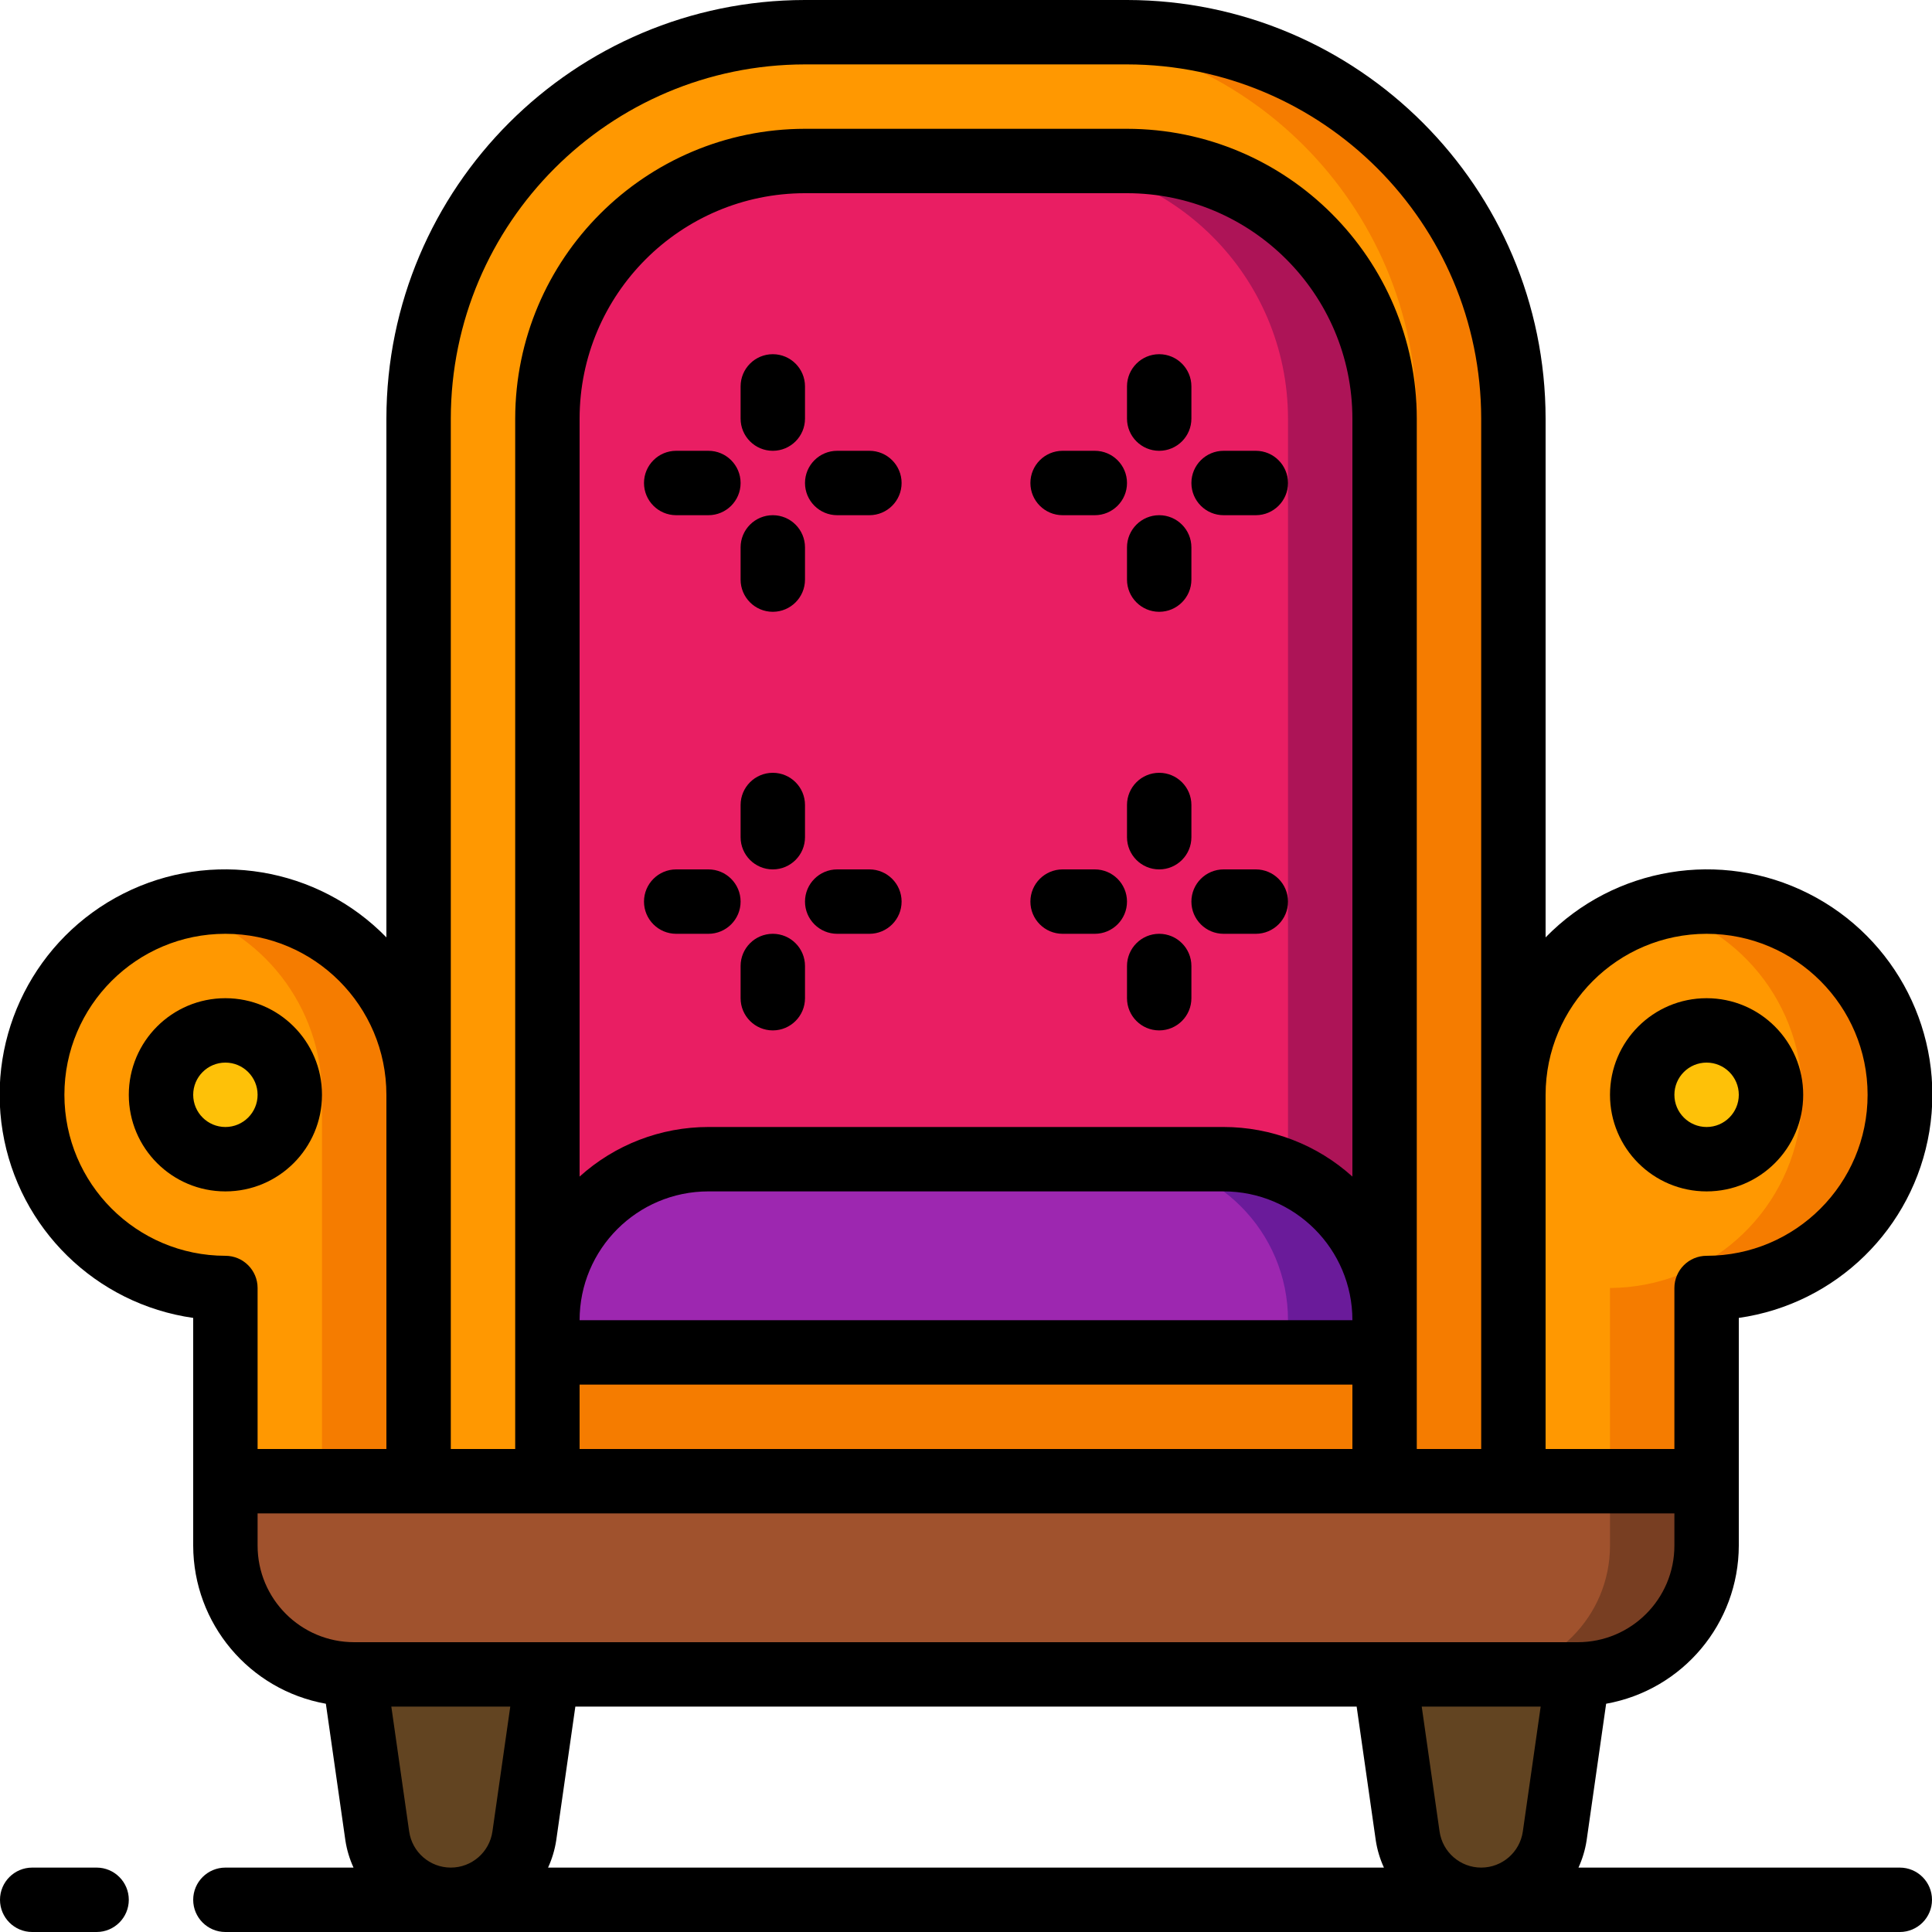 <svg height="512" viewBox="0 0 60 60" width="512" xmlns="http://www.w3.org/2000/svg"><g id="Page-1" fill="none" fill-rule="evenodd"><g id="008---Seat" fill-rule="nonzero" transform="translate(-1)"><g id="Color" transform="translate(2 1)"><path id="Shape" d="m52 45v2c0 2.209-1.791 4-4 4h-38c-2.209 0-4-1.791-4-4v-2z" fill="#a0522d"/><path id="Shape" d="m49 45v2c0 2.209-1.791 4-4 4h3c2.209 0 4-1.791 4-4v-2z" fill="#783e22"/><path id="Shape" d="m12 33v12h-6v-6c-3.314 0-6-2.686-6-6s2.686-6 6-6 6 2.686 6 6z" fill="#ff9801"/><path id="Shape" d="m6 27c-.506.003-1.01.07-1.5.2 2.646.683 4.496 3.068 4.5 5.8v12h3v-12c0-3.314-2.686-6-6-6z" fill="#f57c00"/><circle id="Oval" cx="6" cy="33" fill="#fec108" r="2"/><path id="Shape" d="m58 33c0 3.314-2.686 6-6 6v6h-6v-12c0-3.314 2.686-6 6-6s6 2.686 6 6z" fill="#ff9801"/><path id="Shape" d="m52 27c-.506.003-1.01.07-1.5.2 2.907.77 4.796 3.573 4.416 6.557-.379 2.984-2.909 5.225-5.916 5.243v6h3v-6c3.314 0 6-2.686 6-6s-2.686-6-6-6z" fill="#f57c00"/><circle id="Oval" cx="52" cy="33" fill="#fec108" r="2"/><path id="Shape" d="m16 51-.72 5.02c-.152 1.143-1.127 1.997-2.28 1.997s-2.128-.854-2.28-1.997l-.72-5.02z" fill="#624421"/><path id="Shape" d="m48 51-.72 5.02c-.152 1.143-1.127 1.997-2.28 1.997s-2.128-.854-2.28-1.997l-.72-5.02z" fill="#624421"/><path id="Shape" d="m46 12v33h-4v-33c-.006-4.416-3.584-7.994-8-8h-10c-4.416.006-7.994 3.584-8 8v33h-4v-33c0-6.627 5.373-12 12-12h10c6.627 0 12 5.373 12 12z" fill="#ff9801"/><path id="Shape" d="m34 0h-3c6.627 0 12 5.373 12 12v33h3v-33c0-6.627-5.373-12-12-12z" fill="#f57c00"/><path id="Shape" d="m42 12v28c0-2.761-2.239-5-5-5h-16c-2.761 0-5 2.239-5 5v-28c.006-4.416 3.584-7.994 8-8h10c4.416.006 7.994 3.584 8 8z" fill="#e91e63"/><path id="Shape" d="m34 4h-3c4.416.006 7.994 3.584 8 8v23.423c1.82.794 2.998 2.591 3 4.577v-28c-.006-4.416-3.584-7.994-8-8z" fill="#ad1457"/><path id="Rectangle-path" d="m16 41h26v4h-26z" fill="#f57c00"/><path id="Shape" d="m42 40v1h-26v-1c0-2.761 2.239-5 5-5h16c2.761 0 5 2.239 5 5z" fill="#9d27b0"/><path id="Shape" d="m37 35h-3c2.761 0 5 2.239 5 5v1h3v-1c0-2.761-2.239-5-5-5z" fill="#6a1b9a"/></g><g id="Outline" fill="#000"><path id="Shape" d="m11 34c0-1.657-1.343-3-3-3s-3 1.343-3 3 1.343 3 3 3 3-1.343 3-3zm-4 0c0-.552.448-1 1-1s1 .448 1 1-.448 1-1 1-1-.448-1-1z"/><path id="Shape" d="m54 37c1.657 0 3-1.343 3-3s-1.343-3-3-3-3 1.343-3 3 1.343 3 3 3zm0-4c.552 0 1 .448 1 1s-.448 1-1 1-1-.448-1-1 .448-1 1-1z"/><path id="Shape" d="m50.88 52.911c2.38-.426 4.115-2.493 4.12-4.911v-7.071c3.026-.432 5.421-2.777 5.918-5.793s-1.021-6.005-3.749-7.384c-2.728-1.379-6.034-.829-8.169 1.359v-16.111c-.008-7.176-5.824-12.992-13-13h-10c-7.176.008-12.992 5.824-13 13v16.111c-2.134-2.188-5.441-2.738-8.169-1.359s-4.245 4.368-3.749 7.384c.496 3.016 2.892 5.361 5.918 5.793v7.071c.005 2.418 1.74 4.485 4.12 4.911l.607 4.251c.045.29.13.572.252.838h-3.979c-.552 0-1 .448-1 1s.448 1 1 1h52c.552 0 1-.448 1-1s-.448-1-1-1h-9.979c.122-.267.207-.549.252-.839zm3.12-23.911c2.761 0 5 2.239 5 5s-2.239 5-5 5c-.552 0-1 .448-1 1v5h-4v-11c.003-2.76 2.24-4.997 5-5zm-39-16c.007-6.072 4.928-10.993 11-11h10c6.072.007 10.993 4.928 11 11v32h-2v-32c-.006-4.968-4.032-8.994-9-9h-10c-4.968.006-8.994 4.032-9 9v32h-2zm4 32v-2h24v2zm24-8.46c-1.097-.991-2.522-1.54-4-1.54h-16c-1.478 0-2.903.549-4 1.54v-23.54c.004-3.864 3.136-6.996 7-7h10c3.864.004 6.996 3.136 7 7zm0 4.46h-24c0-2.209 1.791-4 4-4h16c2.209 0 4 1.791 4 4zm-40-7c0-2.761 2.239-5 5-5 2.761 0 5 2.239 5 5v11h-4v-5c0-.552-.448-1-1-1-2.76-.003-4.997-2.24-5-5zm6 14v-1h44v1c0 1.657-1.343 3-3 3h-38c-1.657 0-3-1.343-3-3zm34.727 9.162c.045.29.13.572.252.838h-25.958c.122-.267.207-.549.252-.839l.595-4.161h24.264zm-30.02-.283-.554-3.879h3.694l-.554 3.878c-.092.644-.643 1.122-1.293 1.122s-1.201-.478-1.293-1.122zm32 0-.554-3.879h3.694l-.554 3.878c-.092.644-.643 1.122-1.293 1.122s-1.201-.478-1.293-1.122z"/><path id="Shape" d="m25 14c.552 0 1-.448 1-1v-1c0-.552-.448-1-1-1s-1 .448-1 1v1c0 .552.448 1 1 1z"/><path id="Shape" d="m26 17c0-.552-.448-1-1-1s-1 .448-1 1v1c0 .552.448 1 1 1s1-.448 1-1z"/><path id="Shape" d="m22 16h1c.552 0 1-.448 1-1s-.448-1-1-1h-1c-.552 0-1 .448-1 1s.448 1 1 1z"/><path id="Shape" d="m28 14h-1c-.552 0-1 .448-1 1s.448 1 1 1h1c.552 0 1-.448 1-1s-.448-1-1-1z"/><path id="Shape" d="m25 24c-.552 0-1 .448-1 1v1c0 .552.448 1 1 1s1-.448 1-1v-1c0-.552-.448-1-1-1z"/><path id="Shape" d="m25 29c-.552 0-1 .448-1 1v1c0 .552.448 1 1 1s1-.448 1-1v-1c0-.552-.448-1-1-1z"/><path id="Shape" d="m23 27h-1c-.552 0-1 .448-1 1s.448 1 1 1h1c.552 0 1-.448 1-1s-.448-1-1-1z"/><path id="Shape" d="m28 27h-1c-.552 0-1 .448-1 1s.448 1 1 1h1c.552 0 1-.448 1-1s-.448-1-1-1z"/><path id="Shape" d="m37 14c.552 0 1-.448 1-1v-1c0-.552-.448-1-1-1s-1 .448-1 1v1c0 .552.448 1 1 1z"/><path id="Shape" d="m38 17c0-.552-.448-1-1-1s-1 .448-1 1v1c0 .552.448 1 1 1s1-.448 1-1z"/><path id="Shape" d="m34 16h1c.552 0 1-.448 1-1s-.448-1-1-1h-1c-.552 0-1 .448-1 1s.448 1 1 1z"/><path id="Shape" d="m40 14h-1c-.552 0-1 .448-1 1s.448 1 1 1h1c.552 0 1-.448 1-1s-.448-1-1-1z"/><path id="Shape" d="m37 24c-.552 0-1 .448-1 1v1c0 .552.448 1 1 1s1-.448 1-1v-1c0-.552-.448-1-1-1z"/><path id="Shape" d="m37 29c-.552 0-1 .448-1 1v1c0 .552.448 1 1 1s1-.448 1-1v-1c0-.552-.448-1-1-1z"/><path id="Shape" d="m35 27h-1c-.552 0-1 .448-1 1s.448 1 1 1h1c.552 0 1-.448 1-1s-.448-1-1-1z"/><path id="Shape" d="m40 27h-1c-.552 0-1 .448-1 1s.448 1 1 1h1c.552 0 1-.448 1-1s-.448-1-1-1z"/><path id="Shape" d="m2 60h2c.552 0 1-.448 1-1s-.448-1-1-1h-2c-.552 0-1 .448-1 1s.448 1 1 1z"/></g></g></g></svg>